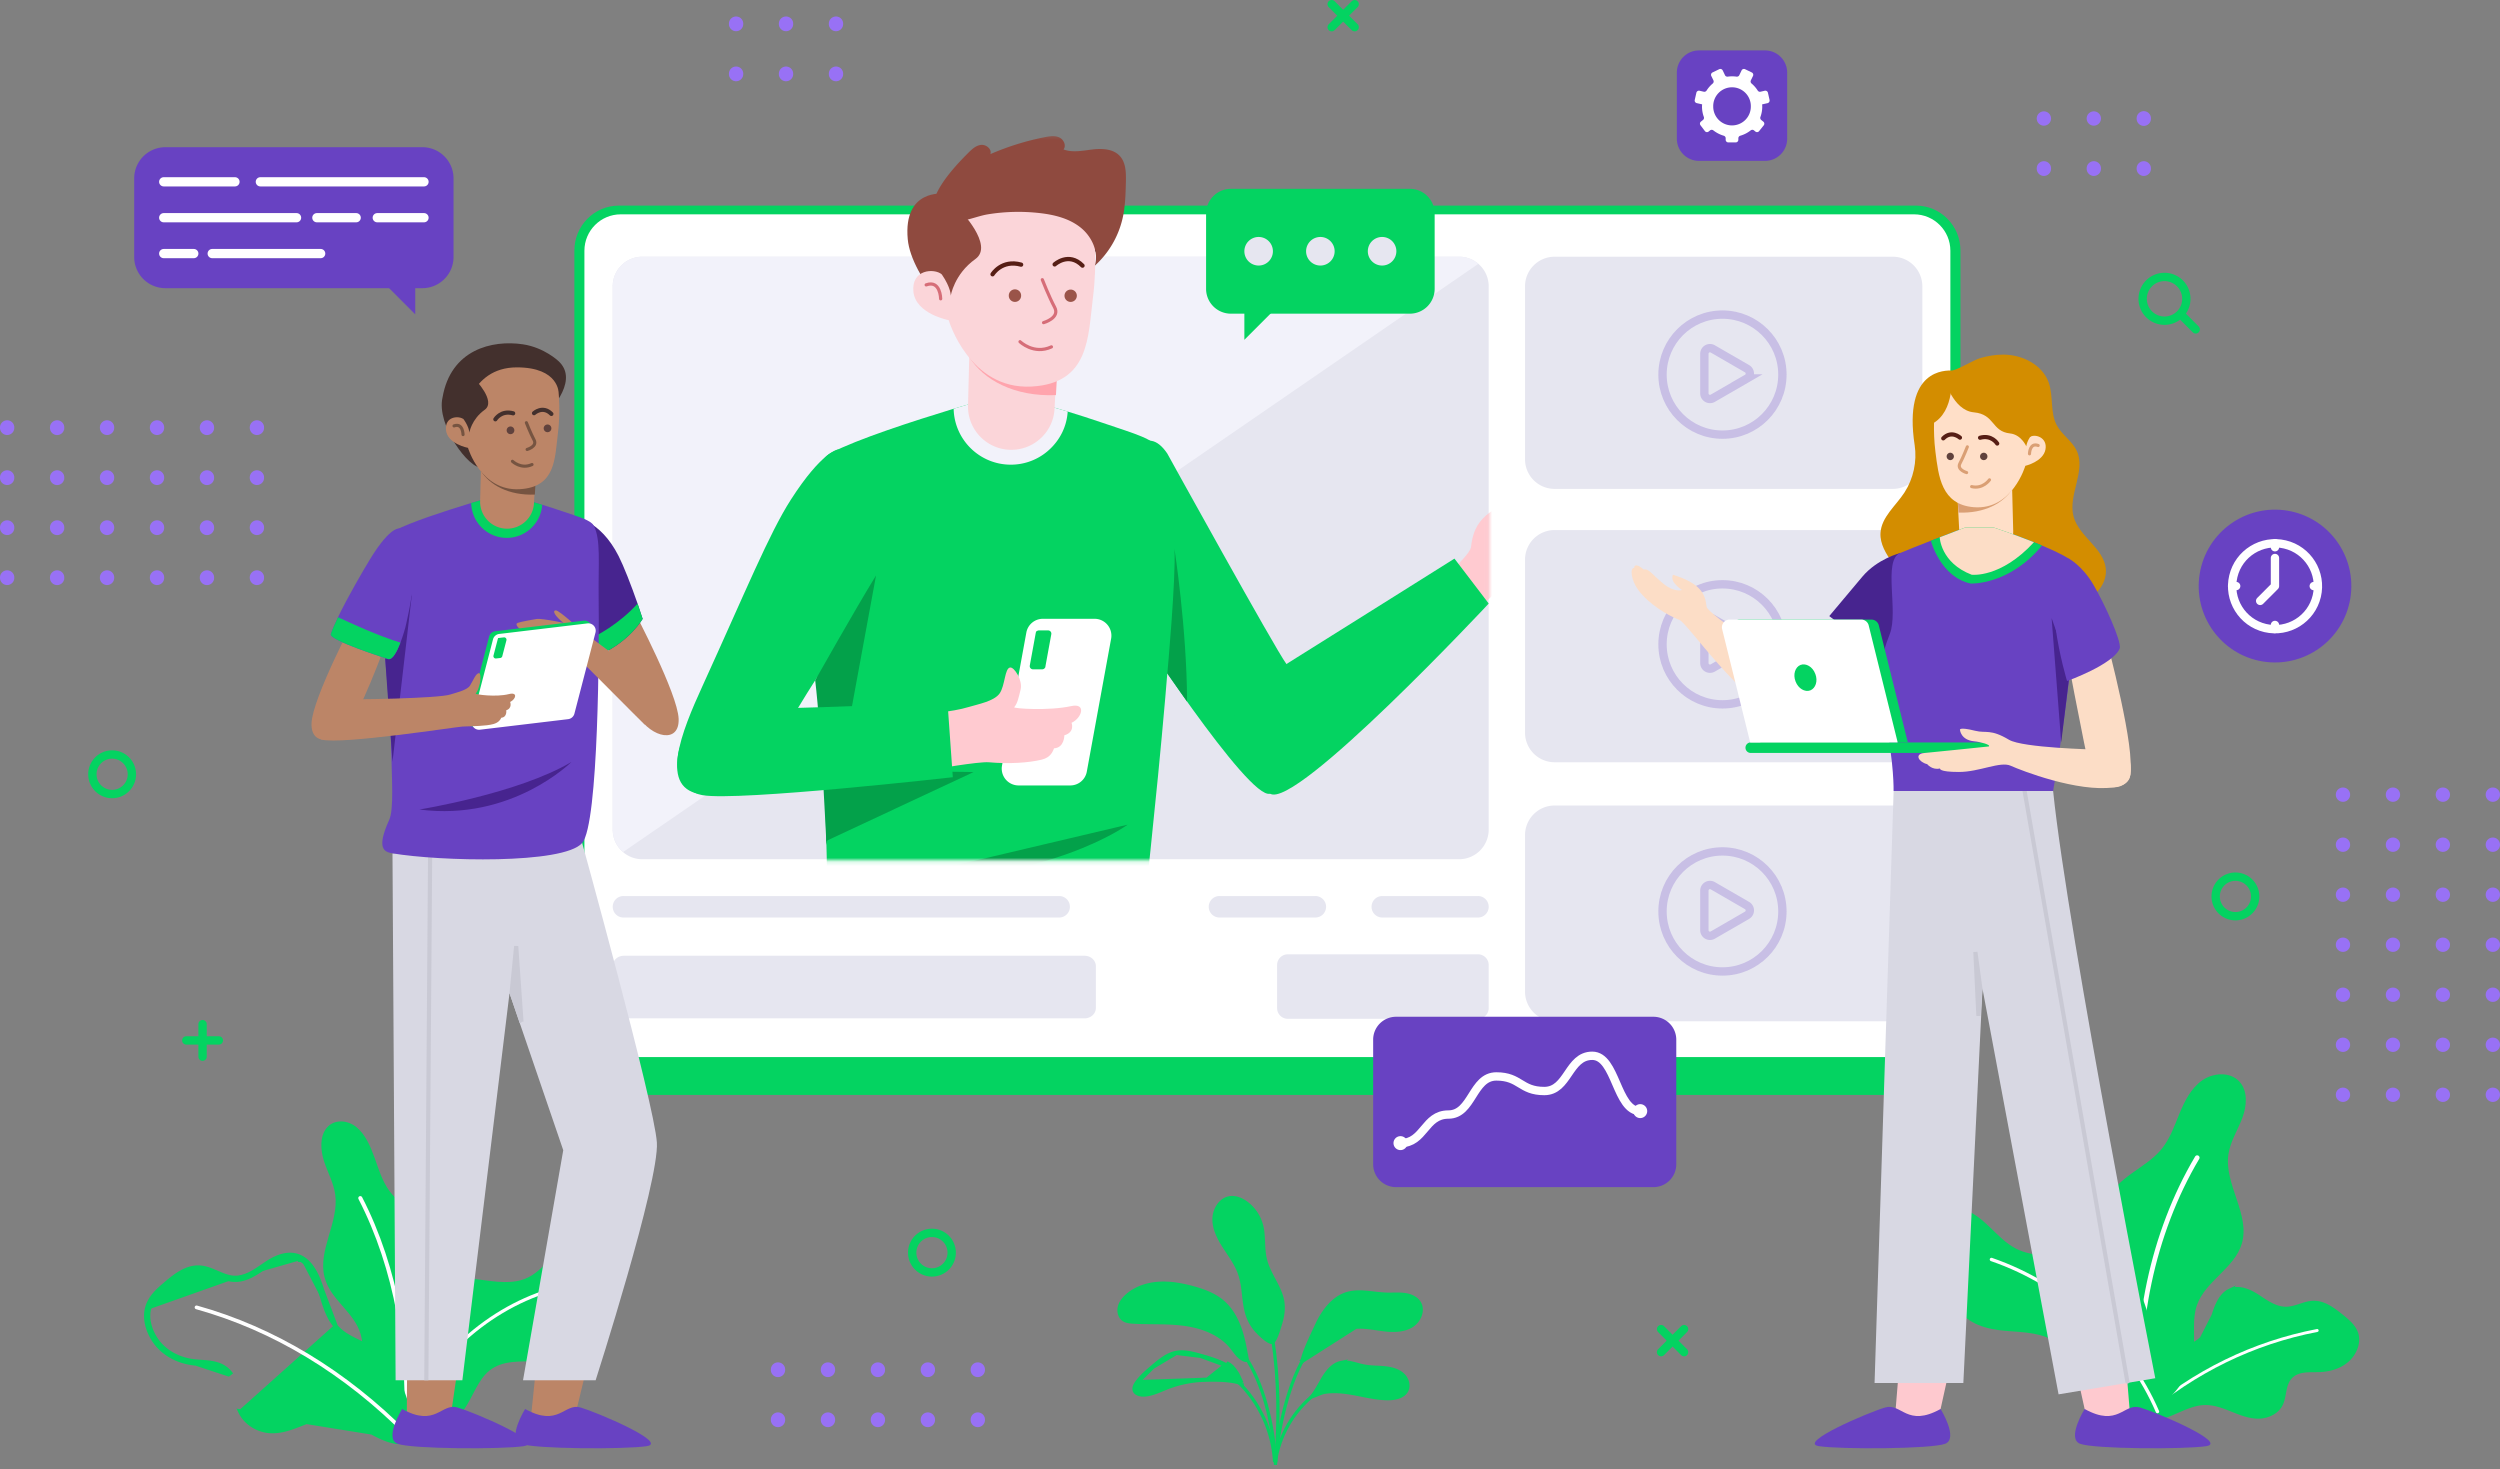 <svg width="599" height="352" fill="none" xmlns="http://www.w3.org/2000/svg"><rect width="100%" height="100%" fill="#808080" stroke="none"/><path d="M305.753 349.21c1.213-6.364 4.979-12.199 10.267-15.924" stroke="#04D361" stroke-width=".779" stroke-miterlimit="10"/><path d="M305.589 351c.228-5.314 2.279-18.107 7.13-26.115" stroke="#04D361" stroke-width=".779" stroke-miterlimit="10"/><path d="M305.662 350.343c.839-9.478.766-19.952-.712-29.357" stroke="#04D361" stroke-width=".779" stroke-miterlimit="10"/><path d="m316.793 330.811-.141.25c-.659 1.165-1.318 2.328-2.13 3.428.213-.071.438-.157.672-.251l.364-.147c.257-.105.522-.213.773-.307.373-.139.76-.264 1.121-.317 1.674-.246 3.383-.179 5.025.035 1.281.168 2.559.421 3.816.671.408.081.815.162 1.218.239 1.66.317 3.293.58 4.939.602.934.013 1.926-.109 2.764-.431.835-.322 1.479-.827 1.805-1.564l.001-.001c.539-1.206-.016-2.796-1.14-3.731l-.001-.001c-1.113-.933-2.639-1.304-4.214-1.456-.573-.056-1.146-.085-1.733-.115l-.656-.034c-.81-.046-1.64-.111-2.462-.268l-.001-.001a21.21 21.21 0 0 1-1.447-.347 30.948 30.948 0 0 0-1.391-.359c-.913-.209-1.769-.315-2.607-.152l-4.575 4.257Zm0 0 .001-.002m-.001.002.001-.002m0 0c1.121-1.998 2.565-3.864 4.574-4.255l-4.574 4.255ZM312.107 326.007c.625-.523 1.217-1.171 1.83-1.864l.239-.271c.737-.836 1.511-1.715 2.371-2.4 2.357-1.884 5.212-3.339 8.288-3.577l-12.728 8.112Zm0 0c.031-.18.078-.389.142-.626.219-.806.607-1.834 1.051-2.896.673-1.608 1.45-3.239 1.923-4.232.152-.319.273-.572.349-.738 1.559-3.385 3.965-6.563 7.367-7.516 1.444-.404 2.947-.388 4.518-.248.536.048 1.089.111 1.65.175 1.046.121 2.121.244 3.166.274h.002c.503.012 1.015.004 1.515-.004.244-.004.485-.008.72-.009.732-.005 1.44.013 2.135.117 1.387.209 2.707.83 3.355 1.925l.001.001c.5.84.527 1.867.184 2.856a4.838 4.838 0 0 1-1.928 2.455c-1.81 1.147-4.135 1.229-6.416.976a51.335 51.335 0 0 1-1.942-.263c-.49-.072-.986-.145-1.502-.211-1.163-.148-2.353-.244-3.561-.149l-12.729 8.113Zm-.022.587v-.002.002ZM307.229 311.871v.001c.293 1.793-.005 3.635-.567 5.411-.04.127-.088.287-.144.47-.168.56-.404 1.34-.694 2.078-.192.488-.397.928-.606 1.25a1.83 1.83 0 0 1-.283.353c-.085.077-.133.091-.142.093h-.001c-.104.02-.315-.01-.652-.178a6.308 6.308 0 0 1-1.038-.69c-.722-.57-1.4-1.255-1.729-1.598-1.005-1.059-1.805-2.306-2.299-3.669l-.001-.002c-.578-1.574-.778-3.256-.978-5.009l-.013-.115c-.193-1.697-.393-3.459-.976-5.132-.663-1.895-1.792-3.589-2.874-5.212-.284-.426-.565-.847-.833-1.266-1.315-2.052-2.428-4.247-2.411-6.548.017-2.306 1.482-4.626 3.582-4.999h.001c1.385-.249 2.858.333 4.077 1.258h.001a9.715 9.715 0 0 1 3.519 5.303c.323 1.271.386 2.594.448 3.977l.002.056c.061 1.347.123 2.752.461 4.118.419 1.713 1.25 3.285 2.047 4.791l.181.343c.861 1.634 1.645 3.204 1.922 4.916Z" fill="#04D361" stroke="#04D361"/><path d="M305.57 349.448c-.62-8.373-2.772-17.833-7.449-24.8" stroke="#04D361" stroke-width=".779" stroke-miterlimit="10"/><path d="M296.993 318.35v.002c.67 1.868 1.083 3.825 1.428 5.798l.001.001c.018.104.05.237.081.369l.034.149a5.4 5.4 0 0 1 .105.567c.021.188.02.337-.002.445-.02.103-.051.129-.06.135-.004.004-.041.03-.169.011a1.638 1.638 0 0 1-.486-.177 4.961 4.961 0 0 1-.938-.652 8.173 8.173 0 0 1-.933-1.052 40.017 40.017 0 0 1-.326-.432c-.193-.256-.392-.523-.593-.77-2.712-3.335-6.995-4.938-11.132-5.531-2.07-.297-4.152-.375-6.218-.408-.546-.008-1.09-.014-1.632-.02-1.519-.016-3.025-.031-4.531-.115h-.003c-.937-.046-1.781-.148-2.406-.592-.816-.584-1.156-1.779-.906-2.869.249-1.078.992-2.032 1.908-2.819 2.023-1.739 4.71-2.616 7.421-2.793 2.712-.178 5.451.31 8.126 1.034 2.578.697 5.091 1.633 7.067 3.296 1.953 1.651 3.289 3.957 4.164 6.423Z" fill="#04D361" stroke="#04D361"/><path d="M305.397 350.343c-.364-7.305-3.647-14.427-8.954-19.45" stroke="#04D361" stroke-width=".779" stroke-miterlimit="10"/><path d="M293.663 327.061c-1.835-.976-3.913-1.612-5.963-2.187l5.963 2.187Zm0 0c.139.074.264.141.389.216h-.001l.012.007c.798.451 1.33 1.236 1.916 2.13.067.103.171.312.311.614l.135.292c.099.216.206.45.315.676l.101.208c-2.468-.676-5.184-.651-7.56-.628h-.028m4.41-3.515-4.41 3.515m0 0c-3.25.028-6.501.632-9.54 1.805l-.002.001c-.403.157-.796.32-1.184.481-1.478.614-2.872 1.192-4.378 1.275-.499.024-1.031-.048-1.46-.229-.424-.18-.706-.447-.817-.799-.176-.576.128-1.257.643-1.944m16.738-.59-16.738.59m0 0 .001-.002m-.001.002.001-.002m0 0c1.018-1.371 2.332-2.495 3.689-3.652m-3.689 3.652 3.689-3.652m0 0c1.769-1.504 3.522-2.95 5.625-3.359l-5.625 3.359Zm21.306 3.896a20.373 20.373 0 0 1-.629-1.291c-.194-.421-.364-.792-.485-.977-.574-.876-1.167-1.771-2.088-2.292a9.328 9.328 0 0 0-.41-.228l3.612 4.788Zm-15.681-7.255c1.889-.367 3.862.158 5.87.721l-5.87-.721ZM527.582 320.671v.001c-1.071 1.061-2.392 1.674-3.698 2.186a54.84 54.84 0 0 1-.949.362c-.993.373-1.948.732-2.835 1.238-2.504 1.432-4.312 4.014-5.399 6.788l-.039.099c-.407 1.046-.994 2.548-1.319 4.022-.167.76-.26 1.49-.23 2.13.03.642.181 1.152.461 1.517l.002.002c.634.835 1.751 1.009 3.136.78 1.363-.225 2.795-.813 3.831-1.249h.001c.379-.159.763-.326 1.152-.496 2.008-.874 4.139-1.802 6.359-1.898 2.403-.106 4.651.761 6.71 1.587l.056.023c2.07.831 4.086 1.64 6.225 1.649 2.144.009 4.433-1.013 5.407-2.906.409-.801.575-1.7.755-2.674l.101-.538c.221-1.142.521-2.362 1.397-3.332h.001c.898-.994 2.078-1.394 3.271-1.561.858-.12 1.776-.124 2.63-.128.312-.001.615-.003.904-.01h.001c2.399-.053 4.865-.7 6.72-2.257l.001-.001c1.864-1.555 2.955-4.133 2.365-6.277h-.001c-.488-1.775-1.971-3.041-3.543-4.309v-.001c-2.167-1.753-4.435-3.426-7.046-3.25-.93.067-1.847.366-2.834.688l-.073.024c-.992.324-2.058.665-3.165.705-1.397.049-2.66-.378-3.821-.97-.88-.45-1.733-1.012-2.544-1.547-.246-.162-.488-.322-.726-.476-2.089-1.346-4.534-2.326-6.642-1.312l-6.622 11.391Zm0 0c1.507-1.501 2.184-3.584 2.799-5.479m-2.799 5.479 2.799-5.479m0 0c.087-.267.172-.531.259-.788m-.259.788.259-.788m0 0c.72-2.145 1.743-4.245 3.563-5.124l-3.563 5.124Z" fill="#04D361" stroke="#04D361"/><path d="M513.615 339.072c12.137-10.437 26.298-17.349 41.581-20.289" stroke="#fff" stroke-width=".705" stroke-miterlimit="10" stroke-linecap="round" stroke-linejoin="round"/><path d="M525.615 323.02c.283-3.443-.364-7.031.766-10.291 2.015-5.808 9-8.839 10.751-14.729 2.097-7.04-4.304-14.226-3.191-21.485.465-3.059 2.225-5.753 3.319-8.647 1.094-2.895 1.377-6.52-.748-8.775-2.225-2.356-6.264-2.082-8.909-.201-2.644 1.881-4.167 4.931-5.407 7.935-1.231 3.004-2.316 6.145-4.404 8.638-3.803 4.538-10.642 6.529-12.721 12.071-2.115 5.643 1.888 11.615 2.599 17.596.538 4.529-.839 9.04-2.07 13.441-1.222 4.401-2.307 9.058-1.185 13.477 1.495 5.89 6.793 9.643 11.872 5.862 5.024-3.716 8.809-8.419 9.328-14.892Z" fill="#04D361"/><path d="M513.068 339.355c-2.015-21.02 2.599-43.82 13.377-61.973" stroke="#fff" stroke-width="1.136" stroke-miterlimit="10" stroke-linecap="round" stroke-linejoin="round"/><path d="M499.646 331.429c-2.216-3.132-3.484-7.049-6.493-9.432-3.447-2.739-8.225-2.767-12.602-3.123-4.386-.356-9.328-1.598-11.361-5.506-1.113-2.146-1.113-4.693-1.888-6.976-.857-2.511-2.608-4.593-3.839-6.94-1.222-2.346-1.869-5.332-.447-7.569 1.441-2.265 4.596-2.931 7.177-2.201 2.58.731 4.696 2.548 6.629 4.41 1.933 1.863 3.821 3.854 6.201 5.077 3.948 2.018 8.635 1.644 13.066 1.452 4.432-.183 9.265 0 12.694 2.831 2.817 2.328 4.103 5.99 5.252 9.469 1.659 4.976 3.355 9.934 4.969 14.929.994 3.068 2.891 7.77-.3 10.181-5.627 4.246-15.812-2.027-19.058-6.602Z" fill="#04D361"/><path d="M516.925 338.214c-7.039-16.363-21.939-30.297-39.775-36.442" stroke="#fff" stroke-width=".817" stroke-miterlimit="10" stroke-linecap="round" stroke-linejoin="round"/><path d="M111.359 337.462c2.015-3.004 3.182-6.857 5.89-9.058 3.11-2.511 7.386-2.182 11.325-2.228 3.931-.036 8.371-.922 10.231-4.72 1.022-2.082 1.031-4.657 1.751-6.913.784-2.474 2.371-4.446 3.493-6.729 1.112-2.283 1.714-5.251.465-7.616-1.277-2.392-4.095-3.296-6.411-2.748-2.316.548-4.231 2.228-5.972 3.963-1.742 1.735-3.447 3.607-5.599 4.666-3.556 1.753-7.751 1.023-11.727.502-3.975-.511-8.307-.676-11.398 1.927-2.544 2.145-3.72 5.752-4.787 9.176-1.523 4.904-3.082 9.789-4.569 14.711-.911 3.031-2.653 7.633.192 10.309 4.988 4.729 14.17-.859 17.116-5.242Z" fill="#04D361"/><path d="M95.82 343.05c6.438-16.015 19.897-28.991 35.928-33.894" stroke="#fff" stroke-width=".778" stroke-miterlimit="10" stroke-linecap="round" stroke-linejoin="round"/><path d="M86.994 329.053c-.22-3.169.291-6.465-.611-9.469-1.614-5.342-7.213-8.127-8.617-13.542-1.678-6.474 3.447-13.085 2.562-19.768-.374-2.813-1.787-5.287-2.663-7.954-.875-2.666-1.103-5.999.602-8.071 1.788-2.174 5.016-1.918 7.14-.183 2.116 1.735 3.338 4.538 4.331 7.296.985 2.757 1.86 5.652 3.53 7.944 3.045 4.173 8.525 5.999 10.185 11.103 1.696 5.196-1.514 10.683-2.079 16.189-.429 4.173.674 8.319 1.659 12.364s1.851 8.327.949 12.4c-1.195 5.415-5.444 8.866-9.511 5.396-4.021-3.424-7.058-7.752-7.477-13.705Z" fill="#04D361"/><path d="M97.042 344.073c1.614-19.33-2.088-40.304-10.714-57.005" stroke="#fff" stroke-width=".975" stroke-miterlimit="10" stroke-linecap="round" stroke-linejoin="round"/><path d="M35.2 313.594c-.739 3.168.793 6.994 3.21 9.368 2.416 2.383 5.553 3.488 8.535 3.753l7.805 2.575.394-.308c-1.06-1.358-2.453-1.984-3.894-2.303-1.04-.23-2.148-.308-3.183-.38a48.95 48.95 0 0 1-1.077-.082h-.001c-2.895-.257-5.913-1.328-8.228-3.611-2.329-2.288-3.763-5.944-3.074-8.898m-.487-.114.487.114m-.487-.114.487.113v.001m-.487-.114c.611-2.603 2.535-4.319 4.368-5.881 2.544-2.173 5.416-4.447 8.836-3.963 1.204.169 2.385.673 3.563 1.177 1.25.533 2.497 1.066 3.768 1.198m-20.048 7.583c.569-2.422 2.36-4.042 4.205-5.614v-.001c2.576-2.199 5.278-4.295 8.442-3.848v.001c1.138.159 2.264.64 3.466 1.153l.077.033c1.202.513 2.483 1.053 3.807 1.19m0 0 .051-.497m-.051.497c1.672.173 3.178-.304 4.56-1.012 1.048-.538 2.059-1.228 3.023-1.886.294-.201.584-.399.87-.589v-.001c2.481-1.659 5.422-2.808 8.039-1.255m-16.492 4.743.051-.497m0 0c2.716.281 5.014-1.288 7.232-2.802.299-.204.596-.407.893-.604 2.498-1.671 5.68-2.986 8.571-1.27m-.255.43h-.001l.256-.43m-.255.43c1.13.675 2.031 1.757 2.767 3.061.737 1.303 1.292 2.799 1.743 4.263v.001c.114.364.225.735.338 1.109.788 2.61 1.632 5.406 3.446 7.498m-8.294-15.932.255-.43m0 0c2.462 1.471 3.82 4.648 4.733 7.607l3.306 8.755m0 0c1.288 1.492 2.87 2.411 4.457 3.204.388.194.774.379 1.156.563 1.205.578 2.373 1.14 3.461 1.895v.001c3.102 2.146 5.369 5.819 6.754 9.691l.055.156c.513 1.438 1.255 3.518 1.683 5.546.222 1.051.355 2.067.335 2.958-.021.897-.198 1.616-.545 2.119l-.002.002c-.76 1.108-2.113 1.254-3.797.837-1.66-.411-3.414-1.321-4.674-1.991v-.001c-.453-.239-.91-.49-1.373-.743-1-.547-2.02-1.105-3.04-1.587-1.5-.71-3.055-1.286-4.665-1.468-2.884-.327-5.574.665-8.035 1.629l-.073.028c-2.468.967-4.875 1.91-7.464 1.746-2.593-.164-5.449-1.721-6.718-4.459l22.485-20.126Zm0 0 .378-.327-.379.326.001.001Zm8.648 25.422c-.464-.246-.93-.501-1.395-.755-2.452-1.342-4.93-2.697-7.504-2.989-2.745-.31-5.326.63-7.797 1.598l-.119.047c-2.433.953-4.93 1.932-7.632 1.761-2.744-.173-5.78-1.817-7.14-4.748l31.587 5.086Zm0 0c2.508 1.333 7.222 3.762 9.119.995l-9.119-.995Z" fill="#04D361" stroke="#04D361"/><path d="M97.699 343.854c-14.873-15.03-32.116-25.457-50.608-30.607" stroke="#fff" stroke-width=".899" stroke-miterlimit="10" stroke-linecap="round" stroke-linejoin="round"/><path d="M523.847 71.597a5.237 5.237 0 0 1-5.234 5.24 5.238 5.238 0 0 1-5.234-5.24 5.238 5.238 0 0 1 5.234-5.241 5.243 5.243 0 0 1 5.234 5.24ZM522.397 75.213l3.693 3.706M319.068 1l5.507 5.514M324.575 1l-5.507 5.514M397.995 318.459l5.506 5.515M403.501 318.459l-5.506 5.515M48.535 245.386v7.798M52.439 249.285h-7.797M31.6 185.515a4.738 4.738 0 0 1-4.733 4.739 4.738 4.738 0 0 1-4.733-4.739 4.737 4.737 0 0 1 4.733-4.739 4.743 4.743 0 0 1 4.732 4.739ZM228.027 300.134a4.737 4.737 0 0 1-4.733 4.739 4.737 4.737 0 0 1-4.732-4.739 4.737 4.737 0 0 1 4.732-4.739 4.744 4.744 0 0 1 4.733 4.739ZM540.339 214.786a4.737 4.737 0 0 1-4.732 4.739 4.737 4.737 0 0 1-4.733-4.739 4.738 4.738 0 0 1 4.733-4.739 4.743 4.743 0 0 1 4.732 4.739Z" stroke="#04D361" stroke-width="2" stroke-miterlimit="10" stroke-linecap="round" stroke-linejoin="round"/><path d="M2.928 102.464a1.215 1.215 0 1 1-2.428 0 1.215 1.215 0 1 1 2.428 0ZM14.9 102.464a1.215 1.215 0 1 1-2.427 0 1.215 1.215 0 1 1 2.428 0ZM26.864 102.464a1.215 1.215 0 1 1-2.428 0 1.215 1.215 0 1 1 2.428 0ZM38.837 102.464a1.215 1.215 0 1 1-2.428 0 1.215 1.215 0 1 1 2.428 0ZM50.8 102.464a1.215 1.215 0 1 1-2.427 0 1.215 1.215 0 1 1 2.428 0ZM62.773 102.464a1.215 1.215 0 1 1-2.428 0 1.215 1.215 0 1 1 2.428 0ZM2.928 114.444a1.215 1.215 0 1 1-2.428 0 1.215 1.215 0 1 1 2.428 0ZM14.9 114.444a1.215 1.215 0 1 1-2.427 0 1.215 1.215 0 1 1 2.428 0ZM26.864 114.444a1.215 1.215 0 1 1-2.428 0 1.215 1.215 0 1 1 2.428 0ZM38.837 114.444a1.215 1.215 0 1 1-2.428 0 1.215 1.215 0 1 1 2.428 0ZM50.8 114.444a1.215 1.215 0 1 1-2.427 0 1.215 1.215 0 1 1 2.428 0ZM62.773 114.444a1.215 1.215 0 1 1-2.428 0 1.215 1.215 0 1 1 2.428 0ZM2.928 126.433a1.215 1.215 0 1 1-2.428 0 1.215 1.215 0 1 1 2.428 0ZM14.9 126.433a1.215 1.215 0 1 1-2.427 0 1.215 1.215 0 1 1 2.428 0ZM26.864 126.433a1.215 1.215 0 1 1-2.428 0 1.215 1.215 0 1 1 2.428 0ZM38.837 126.433a1.215 1.215 0 1 1-2.428 0 1.215 1.215 0 1 1 2.428 0ZM50.8 126.433a1.215 1.215 0 1 1-2.427 0 1.215 1.215 0 1 1 2.428 0ZM62.773 126.433a1.215 1.215 0 1 1-2.428 0 1.215 1.215 0 1 1 2.428 0ZM2.928 138.413a1.215 1.215 0 1 1-2.428 0 1.215 1.215 0 1 1 2.428 0ZM14.9 138.413a1.215 1.215 0 1 1-2.427 0 1.215 1.215 0 1 1 2.428 0ZM26.864 138.413a1.215 1.215 0 1 1-2.428 0 1.215 1.215 0 1 1 2.428 0ZM38.837 138.413a1.215 1.215 0 1 1-2.428 0 1.215 1.215 0 1 1 2.428 0ZM50.8 138.413a1.215 1.215 0 1 1-2.427 0 1.215 1.215 0 1 1 2.428 0ZM62.773 138.413a1.215 1.215 0 1 1-2.428 0 1.215 1.215 0 1 1 2.428 0ZM187.624 328.189a1.215 1.215 0 1 1-2.428 0 1.215 1.215 0 1 1 2.428 0ZM199.596 328.189a1.215 1.215 0 1 1-2.428 0 1.215 1.215 0 1 1 2.428 0ZM211.56 328.189a1.215 1.215 0 1 1-2.428 0 1.215 1.215 0 1 1 2.428 0ZM223.533 328.189a1.215 1.215 0 1 1-2.428 0 1.215 1.215 0 1 1 2.428 0ZM235.496 328.189a1.215 1.215 0 1 1-2.428 0 1.215 1.215 0 1 1 2.428 0ZM187.624 340.178a1.215 1.215 0 1 1-2.428 0 1.215 1.215 0 1 1 2.428 0ZM199.596 340.178a1.215 1.215 0 1 1-2.428 0 1.215 1.215 0 1 1 2.428 0ZM211.56 340.178a1.215 1.215 0 1 1-2.428 0 1.215 1.215 0 1 1 2.428 0ZM223.533 340.178a1.215 1.215 0 1 1-2.428 0 1.215 1.215 0 1 1 2.428 0ZM235.496 340.178a1.215 1.215 0 1 1-2.428 0 1.215 1.215 0 1 1 2.428 0ZM490.93 28.398a1.215 1.215 0 1 1-1.214-1.217c.67 0 1.214.544 1.214 1.217ZM502.894 28.398a1.215 1.215 0 1 1-1.214-1.217c.67 0 1.214.544 1.214 1.217ZM514.866 28.398a1.215 1.215 0 1 1-2.428 0 1.215 1.215 0 1 1 2.428 0ZM490.93 40.387a1.215 1.215 0 1 1-2.428 0 1.215 1.215 0 1 1 2.428 0ZM502.894 40.387a1.215 1.215 0 1 1-2.428 0 1.215 1.215 0 1 1 2.428 0ZM514.866 40.387a1.215 1.215 0 1 1-2.428 0 1.215 1.215 0 1 1 2.428 0ZM177.582 5.716a1.215 1.215 0 1 1-2.428 0 1.215 1.215 0 1 1 2.428 0ZM189.546 5.716a1.215 1.215 0 1 1-2.428 0 1.215 1.215 0 1 1 2.428 0ZM201.518 5.716a1.215 1.215 0 1 1-2.428 0 1.215 1.215 0 1 1 2.428 0ZM177.582 17.705a1.215 1.215 0 1 1-2.428 0 1.215 1.215 0 1 1 2.428 0ZM189.546 17.706a1.215 1.215 0 1 1-2.428 0 1.215 1.215 0 1 1 2.428 0ZM201.518 17.706a1.215 1.215 0 1 1-2.428 0 1.215 1.215 0 1 1 2.428 0ZM598.5 190.4a1.215 1.215 0 1 1-2.43.002 1.215 1.215 0 0 1 2.43-.002ZM598.5 202.389a1.215 1.215 0 1 1-2.43.002 1.215 1.215 0 0 1 2.43-.002ZM598.5 214.369a1.215 1.215 0 1 1-2.43.002 1.215 1.215 0 0 1 2.43-.002ZM598.5 226.358a1.215 1.215 0 1 1-2.43.002 1.215 1.215 0 0 1 2.43-.002ZM598.5 238.338a1.215 1.215 0 1 1-2.43.002 1.215 1.215 0 0 1 2.43-.002ZM598.5 250.327a1.215 1.215 0 1 1-2.43.002 1.215 1.215 0 0 1 2.43-.002ZM598.5 262.307a1.215 1.215 0 1 1-2.43.002 1.215 1.215 0 0 1 2.43-.002ZM586.527 190.4a1.215 1.215 0 1 1-2.43.002 1.215 1.215 0 0 1 2.43-.002ZM586.527 202.389a1.215 1.215 0 1 1-2.43.002 1.215 1.215 0 0 1 2.43-.002ZM586.527 214.369a1.215 1.215 0 1 1-2.43.002 1.215 1.215 0 0 1 2.43-.002ZM586.527 226.358a1.215 1.215 0 1 1-2.43.002 1.215 1.215 0 0 1 2.43-.002ZM586.527 238.338a1.215 1.215 0 1 1-2.43.002 1.215 1.215 0 0 1 2.43-.002ZM586.527 250.327a1.215 1.215 0 1 1-2.43.002 1.215 1.215 0 0 1 2.43-.002ZM586.527 262.307a1.215 1.215 0 1 1-2.43.002 1.215 1.215 0 0 1 2.43-.002ZM574.564 190.4a1.215 1.215 0 1 1-2.43.002 1.215 1.215 0 0 1 2.43-.002ZM574.564 202.389a1.215 1.215 0 1 1-2.43.002 1.215 1.215 0 0 1 2.43-.002ZM574.564 214.369a1.215 1.215 0 1 1-2.43.002 1.215 1.215 0 0 1 2.43-.002ZM574.564 226.358a1.215 1.215 0 1 1-2.43.002 1.215 1.215 0 0 1 2.43-.002ZM574.564 238.338a1.215 1.215 0 1 1-2.43.002 1.215 1.215 0 0 1 2.43-.002ZM574.564 250.327a1.215 1.215 0 1 1-2.43.002 1.215 1.215 0 0 1 2.43-.002ZM574.564 262.307a1.215 1.215 0 1 1-2.43.002 1.215 1.215 0 0 1 2.43-.002ZM562.591 190.4a1.215 1.215 0 1 1-2.43.002 1.215 1.215 0 0 1 2.43-.002ZM562.591 202.389a1.215 1.215 0 1 1-2.43.002 1.215 1.215 0 0 1 2.43-.002ZM562.591 214.369a1.215 1.215 0 1 1-2.43.002 1.215 1.215 0 0 1 2.43-.002ZM562.591 226.358a1.215 1.215 0 1 1-2.43.002 1.215 1.215 0 0 1 2.43-.002ZM562.591 238.338a1.215 1.215 0 1 1-2.43.002 1.215 1.215 0 0 1 2.43-.002ZM562.591 250.327a1.215 1.215 0 1 1-2.43.002 1.215 1.215 0 0 1 2.43-.002ZM562.591 262.307a1.215 1.215 0 1 1-2.43.002 1.215 1.215 0 0 1 2.43-.002Z" fill="#9871F5" stroke="#9871F5"/><path d="M459.05 261.842H148.287c-5.611 0-10.169-4.594-10.169-10.268V60.031c0-5.674 4.558-10.269 10.169-10.269h310.772c5.61 0 10.169 4.595 10.169 10.269v191.542c-.009 5.675-4.568 10.269-10.178 10.269Z" fill="#04D361" stroke="#04D361"/><path d="M458.6 253.268H148.733c-4.806 0-8.708-3.908-8.708-8.72V60.073c0-4.812 3.902-8.72 8.708-8.72H458.6c4.806 0 8.709 3.908 8.709 8.72v184.475c0 4.821-3.903 8.72-8.709 8.72Z" fill="#fff"/><path d="M356.692 68.61v130.155a7.096 7.096 0 0 1-7.095 7.104H153.894a7.044 7.044 0 0 1-4.614-1.708 7.104 7.104 0 0 1-2.48-5.396V68.611c0-3.927 3.183-7.104 7.094-7.104h195.703c1.76 0 3.383.639 4.614 1.707a7.074 7.074 0 0 1 2.481 5.397ZM453.5 117.142h-81.009a7.096 7.096 0 0 1-7.095-7.104V68.611a7.096 7.096 0 0 1 7.095-7.104H453.5a7.095 7.095 0 0 1 7.094 7.104v41.427c0 3.927-3.182 7.104-7.094 7.104ZM453.5 182.636h-81.009a7.096 7.096 0 0 1-7.095-7.104v-41.428a7.096 7.096 0 0 1 7.095-7.104H453.5a7.095 7.095 0 0 1 7.094 7.104v41.428c0 3.926-3.182 7.104-7.094 7.104ZM453.5 244.691h-81.009a7.096 7.096 0 0 1-7.095-7.104v-37.483a7.096 7.096 0 0 1 7.095-7.104H453.5a7.095 7.095 0 0 1 7.094 7.104v37.483c0 3.926-3.182 7.104-7.094 7.104ZM253.825 219.839H149.381a2.57 2.57 0 0 1-2.572-2.574 2.57 2.57 0 0 1 2.572-2.575h104.444a2.575 2.575 0 0 1 0 5.149ZM259.853 244H149.485c-1.504 0-2.718-1.116-2.718-2.499v-10.002c0-1.383 1.214-2.499 2.718-2.499h110.368c1.504 0 2.718 1.116 2.718 2.499v10.002c0 1.383-1.214 2.499-2.718 2.499ZM331.15 219.839h22.97a2.57 2.57 0 0 0 2.572-2.574 2.57 2.57 0 0 0-2.572-2.575h-22.97a2.575 2.575 0 0 0 0 5.149ZM292.187 219.839h22.969a2.57 2.57 0 0 0 2.572-2.574 2.57 2.57 0 0 0-2.572-2.575h-22.969a2.57 2.57 0 0 0-2.572 2.575 2.57 2.57 0 0 0 2.572 2.574ZM308.564 244.11h45.556a2.57 2.57 0 0 0 2.572-2.575v-10.309a2.57 2.57 0 0 0-2.572-2.575h-45.556a2.57 2.57 0 0 0-2.572 2.575v10.309a2.57 2.57 0 0 0 2.572 2.575Z" fill="#E6E6F0"/><g opacity=".24" fill="#E6E6F0" stroke="#6842C2" stroke-width="2" stroke-miterlimit="10"><path d="M412.702 104.14c7.932 0 14.362-6.439 14.362-14.382 0-7.942-6.43-14.381-14.362-14.381s-14.362 6.439-14.362 14.381c0 7.943 6.43 14.382 14.362 14.382Z"/><path d="m418.587 88.34-8.198-4.739a1.348 1.348 0 0 0-2.024 1.169v9.478c0 1.041 1.122 1.69 2.024 1.169l8.198-4.74a1.347 1.347 0 0 0 0-2.337Z"/></g><g opacity=".24" fill="#E6E6F0" stroke="#6842C2" stroke-width="2" stroke-miterlimit="10"><path d="M412.702 168.763c7.932 0 14.362-6.439 14.362-14.382 0-7.942-6.43-14.381-14.362-14.381s-14.362 6.439-14.362 14.381c0 7.943 6.43 14.382 14.362 14.382Z"/><path d="m418.587 152.963-8.198-4.739a1.348 1.348 0 0 0-2.024 1.169v9.478a1.348 1.348 0 0 0 2.024 1.169l8.198-4.739a1.348 1.348 0 0 0 0-2.338Z"/></g><g opacity=".24" fill="#E6E6F0" stroke="#6842C2" stroke-width="2" stroke-miterlimit="10"><path d="M412.702 232.763c7.932 0 14.362-6.439 14.362-14.382 0-7.942-6.43-14.381-14.362-14.381s-14.362 6.439-14.362 14.381c0 7.943 6.43 14.382 14.362 14.382Z"/><path d="m418.587 216.963-8.198-4.739a1.348 1.348 0 0 0-2.024 1.169v9.478a1.348 1.348 0 0 0 2.024 1.169l8.198-4.739a1.348 1.348 0 0 0 0-2.338Z"/></g><path d="M354.211 63.214 149.28 204.161a7.104 7.104 0 0 1-2.48-5.396V68.611c0-3.927 3.183-7.104 7.094-7.104h195.703c1.76 0 3.383.639 4.614 1.707Z" fill="#F2F2FA"/><mask id="a" mask-type="alpha" maskUnits="userSpaceOnUse" x="147" y="32" width="210" height="175"><path d="M356.947 40.819v156.768c0 4.729-3.167 8.557-7.081 8.557H154.512c-1.757 0-3.368-.77-4.606-2.057-1.511-1.573-2.476-3.893-2.476-6.5V40.819c0-4.73 3.177-8.557 7.082-8.557h195.354c1.757 0 3.377.77 4.606 2.057 1.52 1.573 2.475 3.893 2.475 6.5Z" fill="#A3D1DE"/></mask><g mask="url(#a)"><path d="M340.442 142.967s11.699-9.249 12.009-11.897c.584-4.986 2.371-8.894 13.076-12.199 0 0 .83 1.588-.656 3.314-1.623 1.872-2.909 2.529-2.909 2.529s2.836 1.087 7.058-2.218c4.222-3.297 6-6.164 7.778-5.461 0 0 2.097-1.899 3.091-1.598 0 0 .73.219.593 1.005 1.65-.256 1.313 4.51-1.623 8.382-4.222 5.57-9.493 10.364-13.806 11.943-3.237 1.188-16.614 14.82-16.614 14.82l-7.997-8.62Z" fill="#FFCAD0"/><path d="M304.314 190.157c-5.106 1.726-33.437-41.903-33.437-41.903-10.952-12.619-1.122-54.183 8.79-39.61 0 0 25.778 46.696 28.559 50.458 3.456 4.675 14.955 24.672-3.912 31.055Z" fill="#04D361"/><path d="M272.39 233.465h-74.699s-5.736-2.529-.748-13.559c1.869-4.118 1.058-14.729.748-29.293-.629-28.799-9.164-76.6 1.368-82.079 6.31-3.296 19.714-7.633 29.443-10.601.584-.164 1.149-.338 1.706-.502 5.68-1.699 9.738-2.822 9.738-2.822s4.705.685 14.262 3.516c.519.155 1.057.32 1.614.484 2.489.758 5.261 1.643 8.343 2.693 16.705 5.689 14.827 3.662 17.043 24.554 1.769 16.682-8.818 107.609-8.818 107.609Z" fill="#04D361"/><path d="M255.822 98.6c-.219 3.542-1.806 6.674-4.222 8.966a13.583 13.583 0 0 1-9.411 3.771c-7.486 0-13.541-5.999-13.696-13.404.584-.164 1.149-.338 1.706-.502a547.47 547.47 0 0 1 9.738-2.822s4.705.685 14.262 3.516c.519.146 1.066.31 1.623.475Z" fill="#F2F2FA"/><path d="m254.18 68.695-1.176 22.755-.337 6.492a10.267 10.267 0 0 1-3.228 6.985 10.31 10.31 0 0 1-7.131 2.849c-5.827 0-10.523-4.812-10.368-10.637l.292-11.588.492-19.248 21.456 2.392Z" fill="#FBD5D9"/><path d="m254.18 73.243-1.176 21.43c-10.067.402-17.407-3.689-20.772-9.15l.492-14.654 21.456 2.374Z" fill="#FFA4AD"/><path d="M226.04 46.416s-9.647-1.206-8.544 10.902c.858 9.387 13.596 21.915 13.596 21.915s8.043-28.288-5.052-32.817Z" fill="#8F4A3F"/><path d="M265.442 55.136c-.657 1.497-1.669 2.803-2.499 4.21-.82 1.405-1.477 3.012-1.294 4.638-.165-2.64-1.906-4.858-3.411-7.022-1.504-2.173-2.872-4.803-2.152-7.341.684-2.438 5.088-6.283 7.769-4.703 2.982 1.753 2.754 7.56 1.587 10.218Z" fill="#0E1235"/><path d="M262.168 55.62s.748 7.414-.291 15.623c-1.204 9.487-.776 20.627-14.736 21.376-14.9.794-19.833-15.907-19.833-15.907s-7.915-1.479-8.453-6.83c-.538-5.36 4.988-5.66 6.793-4.154 0 0 2.043-19.97 20.472-19.97 16.258-.018 16.048 9.862 16.048 9.862Z" fill="#FBD5D9"/><path d="M244.66 70.86a1.477 1.477 0 1 1-2.954 0 1.478 1.478 0 1 1 2.954 0ZM258.01 70.86a1.478 1.478 0 1 1-2.956.001 1.478 1.478 0 0 1 2.956-.002Z" fill="#9A5449"/><path d="M237.813 65.719s2.188-3.607 6.848-2.31M252.694 63.354s3.365-3.078 6.675.292" stroke="#561E15" stroke-width="1.027" stroke-miterlimit="10" stroke-linecap="round" stroke-linejoin="round"/><path d="M249.74 67.015s1.595 4.082 2.954 6.62c1.359 2.539-2.653 3.67-2.653 3.67M244.396 81.871s3.292 3.196 7.523 1.242M225.383 71.598s-.045-4.592-3.473-3.341" stroke="#D66D78" stroke-width=".771" stroke-miterlimit="10" stroke-linecap="round" stroke-linejoin="round"/><path d="M229.907 50.25s8.38 8.547 3.793 11.816c-5.106 3.644-5.9 8.793-5.9 8.793s.11-1.817-2.161-5.14c-2.27-3.333-7.222-15.149 4.268-15.468Z" fill="#8F4A3F"/><path d="M304.314 190.157c6.092 3.972 52.387-45.546 52.387-45.546l-8.216-10.766s-35.198 22.116-40.259 25.257c-7.295 4.52-24.401 17.705-3.912 31.055Z" fill="#04D361"/><path d="M279.694 161.366s2.07-22.635 1.715-29.822c0 0 2.945 19.002 3.018 36.561l-4.733-6.739Z" fill="#03A14A"/><path d="M201.466 153.651s10.842-46.487-.757-45.939c0 0-3.784.457-11.188 11.962-5.18 8.044-10.851 21.988-21.192 44.669-4.887 10.72-10.997 25.229.347 26.005 6.136.421 12.574-2.94 16.367-9.998 6.949-12.93 16.423-26.699 16.423-26.699Z" fill="#04D361"/><path d="m211.168 211.514 59.006-13.925c-.009 0-18.565 13.925-59.006 13.925ZM195.32 162.992s9.52-16.884 14.581-25.12l-11.882 64.584s-1.158-26.379-2.699-39.464Z" fill="#03A14A"/><path d="m233.262 184.989-35.288 16.499 1.814-16.965 33.474.466Z" fill="#03A14A"/><path d="m239.043 182.166 5.827-31.859v-.001a3.523 3.523 0 0 1 3.475-2.894h12.383c2.204 0 3.874 2 3.474 4.176l-5.826 31.858a3.538 3.538 0 0 1-3.475 2.896h-12.383a3.534 3.534 0 0 1-3.475-4.176Z" fill="#04D361" stroke="#04D361"/><path d="M256.433 188.193h-12.384a4.035 4.035 0 0 1-3.966-4.766l5.827-31.858a4.022 4.022 0 0 1 3.966-3.306h12.383a4.036 4.036 0 0 1 3.967 4.767l-5.827 31.858a4.022 4.022 0 0 1-3.966 3.305Z" fill="#fff"/><path d="m247.231 159.552.001-.004 1.422-7.78.001-.004a.265.265 0 0 1 .264-.216h2.216a.27.27 0 0 1 .266.319l-.001.005-1.423 7.779v.004a.264.264 0 0 1-.265.216h-2.215a.268.268 0 0 1-.266-.319Z" fill="#04D361" stroke="#04D361"/><path d="M221.627 170.963s6.037-.201 10.66-1.616c1.988-.612 5.927-1.324 7.231-3.214 1.313-1.908 1.194-6.027 2.507-6.2 1.013-.137 3.037 3.086 2.517 5.259-.511 2.128-.757 3.306-1.532 4.256-.255.319 8.253.922 13.642-.265 3.693-.813 2.598 2.849.091 3.999 0 0 .893 2.237-1.724 2.995 0 0 .028 2.986-2.471 3.123-.282.694-.766 2.173-2.927 2.703-3.146.776-7.897 1.068-12.684.639-2.434-.219-13.669 1.753-13.669 1.753l-1.641-13.432Z" fill="#FFCAD0"/><path d="M168.311 190.522c8.617 1.507 59.982-4.301 59.982-4.301l-1.277-17.997s-41.854 1.954-47.435 1.452c-18.456-1.635-21.994 18.974-11.27 20.846Z" fill="#04D361"/><path d="M231.94 36.681c.885-.886 1.87-1.826 3.11-1.963 1.24-.137 2.653 1.023 2.243 2.21a63.236 63.236 0 0 1 13.149-4.082c1.131-.219 2.352-.402 3.401.1 1.04.503 1.687 1.955.976 2.859 2.188.821 4.614.283 6.939.009 2.325-.274 4.979-.156 6.556 1.57 1.468 1.598 1.496 4.009 1.45 6.182-.073 2.977-.146 5.972-.821 8.875a21.878 21.878 0 0 1-6.611 11.204c.976-3.342-.766-7.049-3.51-9.195-2.736-2.155-6.265-3.004-9.721-3.397a45.323 45.323 0 0 0-12.474.311c-3.109.511-7.55 2.73-10.641 1.324-6.848-3.105 3.31-13.359 5.954-16.007Z" fill="#8F4A3F"/></g><path d="M337.798 75.158h-42.876a5.95 5.95 0 0 1-5.945-5.954V51.198a5.95 5.95 0 0 1 5.945-5.954h42.876a5.95 5.95 0 0 1 5.945 5.954v18.006a5.95 5.95 0 0 1-5.945 5.954Z" fill="#04D361"/><path d="M298.15 73.222v8.2l8.772-8.784-8.772.584Z" fill="#04D361"/><path d="M301.57 63.625a3.422 3.422 0 0 0 3.419-3.424 3.422 3.422 0 0 0-3.419-3.424 3.422 3.422 0 0 0-3.42 3.424 3.422 3.422 0 0 0 3.42 3.424ZM316.36 63.625a3.422 3.422 0 0 0 3.419-3.424 3.422 3.422 0 0 0-3.419-3.424 3.422 3.422 0 0 0-3.42 3.424 3.422 3.422 0 0 0 3.42 3.424ZM331.15 63.625a3.422 3.422 0 0 0 3.42-3.424 3.422 3.422 0 0 0-3.42-3.424 3.422 3.422 0 0 0-3.419 3.424 3.422 3.422 0 0 0 3.419 3.424Z" fill="#E6E6F0"/><path d="m455.737 318.882-1.942 23.659h10.076l5.234-23.659h-13.368Z" fill="#FEC9CF"/><path d="M464.965 337.591s4.377 7.077 1.095 8.337c-3.283 1.26-24.894 1.37-30.228.575-5.335-.803 11.899-8.117 15.839-9.268 3.948-1.15 5.215 4.849 13.294.356Z" fill="#6842C2"/><path d="m508.716 318.882 1.933 23.659h-10.076l-5.225-23.659h13.368Z" fill="#FEC9CF"/><path d="M499.479 337.591s-4.377 7.077-1.094 8.337c3.283 1.26 24.894 1.37 30.228.575 5.334-.803-11.9-8.117-15.839-9.268-3.939-1.15-5.216 4.849-13.295.356Z" fill="#6842C2"/><path d="m453.713 189.522-4.568 141.851h21.273l4.587-94.479 18.228 97.191 23.17-3.862s-20.918-106.021-24.474-140.692h-38.216v-.009Z" fill="#D8D8E3"/><path d="m474.027 243.401-.723-15.3 1.198 8.8-.475 6.5Z" fill="#194248" stroke="#C9C9D4"/><path d="m485.09 189.522 24.62 141.495" stroke="#C9C9D4" stroke-miterlimit="10" stroke-linecap="round" stroke-linejoin="round"/><path d="M479.966 84.962c4.541.01 9.364 2.393 10.896 6.675 1.186 3.296.292 7.186 1.952 10.273 1.221 2.282 3.665 3.752 4.769 6.09 2.279 4.858-2.162 10.629-.748 15.797 1.304 4.784 7.222 7.524 7.714 12.464.319 3.15-1.896 6.172-4.751 7.542-2.845 1.379-6.182 1.37-9.301.849-7.65-1.287-14.854-5.488-22.604-5.086-3.192.164-6.529 1.096-9.484-.137-2.106-.877-3.629-2.73-4.969-4.575-1.541-2.118-3.019-4.529-2.873-7.14.21-3.835 3.684-6.52 5.763-9.743 2.125-3.296 3.018-7.414 2.426-11.295-2.818-18.445 7.541-17.879 8.863-17.906 1.213-.027 5.243-2.502 6.839-2.968 1.805-.52 3.647-.84 5.508-.84Z" fill="#D38D00"/><path d="M431.3 162.348c-4.386-3.498-22.222-15.313-22.396-16.966-.328-3.104-1.413-5.561-8.06-7.679 0 0-.529.986.392 2.073.994 1.178 1.796 1.588 1.796 1.588s-1.769.658-4.377-1.424c-2.608-2.082-3.693-3.881-4.805-3.452 0 0-1.295-1.196-1.915-1.013 0 0-.456.128-.374.621-1.031-.174-.848 2.794.948 5.232 2.59 3.497 7.158 6.163 9.839 7.177 2.006.758 15.164 20.244 23.982 22.353 2.535.584 7.012-6.885 4.97-8.51Z" fill="#FCDDC6"/><path d="M445.096 145.063s-19.714 13.77-21.62 17.194c-1.906 3.424-.483 12.564 8.298 6.693 8.781-5.872 22.641-16.528 22.641-16.528l-9.319-7.359Z" fill="#FCDDC6"/><path d="M455.227 132.526s-5.417 1.37-9.028 5.67c-3.027 3.607-7.905 9.415-7.905 9.415l14.954 11.632c.009-.009 3.657-21.156 1.979-26.717Z" fill="#47248F"/><path d="M491.929 189.522h-38.225s.155-6.565-1.97-16.765c-2.133-10.19-1.067-15.522 1.058-20.846 2.134-5.323-1.669-17.632 2.435-19.385 1.668-.712 4.568-1.863 7.413-2.968.72-.274 1.432-.557 2.116-.821 3.301-1.279 6.082-2.338 6.082-2.338h6.884s4.742 1.571 9.611 3.516c.639.255 1.286.52 1.924.785v.009c2.453 1.032 4.797 2.118 6.392 3.114 5.171 3.195-3.72 55.699-3.72 55.699Z" fill="#6842C2"/><path d="m468.521 109.461.73 14.171.21 4.045a6.446 6.446 0 0 0 2.006 4.356 6.41 6.41 0 0 0 4.441 1.771 6.461 6.461 0 0 0 6.456-6.62l-.183-7.213-.31-11.989-13.35 1.479Z" fill="#FFDFC8"/><path d="m468.521 109.461.73 13.35c6.264.255 10.842-2.301 12.939-5.698l-.31-9.131-13.359 1.479Z" fill="#DA9F74"/><path d="M463.543 98.485s-.465 4.621.182 9.725c.748 5.908 1.404 12.674 9.183 13.313 9.264.758 12.355-9.907 12.355-9.907s4.304-1.005 4.833-3.945c.529-2.949-2.681-3.835-3.802-2.903 0 0-1.277-12.437-12.748-12.437-10.14 0-10.003 6.154-10.003 6.154Z" fill="#FFDFC8"/><path d="M489.257 130.7c0 .009 0 .009 0 0-7.842 9.569-17.088 9.122-17.088 9.122-7.295-1.598-9.529-10.264-9.529-10.264.721-.274 1.432-.557 2.116-.821 3.301-1.279 6.082-2.338 6.082-2.338h6.884s4.742 1.571 9.611 3.516c.639.255 1.286.52 1.924.785Z" fill="#04D361"/><path d="M487.333 129.915c-7.997 8.701-14.927 7.788-14.927 7.788-7.45-2.858-7.651-8.966-7.651-8.966 3.301-1.279 6.083-2.338 6.083-2.338h6.884s4.742 1.571 9.611 3.516Z" fill="#FCDDC6"/><path d="M467.537 89.647s1.067 8.994-4.705 11.961c0 0-2.891-10.893 4.705-11.962Z" fill="#D38D00"/><path d="M465.786 90.505s2.052 7.834 7.14 8.29c5.088.457 4.185 4.585 8.69 5.059 2.681.284 3.875 3.078 3.875 3.078s.392-2.776 2.818-3.762c2.444-.987-5.736-21.723-22.523-12.665Z" fill="#D38D00"/><path d="M474.421 109.36a.88.88 0 0 0 .885.886.88.88 0 0 0 .884-.886.88.88 0 0 0-.884-.885.892.892 0 0 0-.885.885ZM466.416 109.36a.88.88 0 0 0 .884.885.886.886 0 0 0 0-1.771.886.886 0 0 0-.884.886Z" fill="#60423D"/><path d="M478.533 106.274s-1.313-2.164-4.112-1.388M469.606 104.859s-2.024-1.844-4.002.173" stroke="#561E15" stroke-miterlimit="10" stroke-linecap="round" stroke-linejoin="round"/><path d="M471.375 107.059s-.957 2.447-1.769 3.972c-.811 1.525 1.596 2.201 1.596 2.201M476.682 114.967s-1.559 2.273-4.276 1.625M486.266 108.739s.028-2.757 2.079-1.999" stroke="#DA9F74" stroke-width=".75" stroke-miterlimit="10" stroke-linecap="round" stroke-linejoin="round"/><path d="M454.488 180.409h-35.015a1.261 1.261 0 0 1-1.258-1.26c0-.694.565-1.26 1.258-1.26h35.015c.693 0 1.259.566 1.259 1.26a1.262 1.262 0 0 1-1.259 1.26Z" fill="#04D361"/><path d="M415.535 150.622v-.002a1.347 1.347 0 0 1 1.302-1.669h31.541c.62 0 1.156.42 1.302 1.015v.002l6.795 27.43h-34.304l-6.636-26.776Z" fill="#04D361" stroke="#04D361"/><path d="M454.689 177.898h-35.335l-6.729-27.156a1.847 1.847 0 0 1 1.787-2.291h31.541c.848 0 1.587.575 1.787 1.397l6.949 28.05Z" fill="#fff"/><path d="M481.588 180.409H455.09a1.179 1.179 0 0 1-1.176-1.178v-.155a1.18 1.18 0 0 1 1.176-1.178h26.498c.648 0 1.177.53 1.177 1.178v.155a1.163 1.163 0 0 1-1.177 1.178Z" fill="#04D361"/><path d="M434.48 161.632v.001c.592 1.535.039 2.944-.909 3.317-.943.362-2.297-.311-2.89-1.85-.593-1.539-.036-2.953.908-3.317.944-.364 2.299.303 2.891 1.849Z" fill="#04D361" stroke="#04D361"/><path d="m493.862 177.898-2.298-29.822 4.414 12.555-2.116 17.267Z" fill="#47248F"/><path d="M494.163 151.108s5.453 29.347 6.802 34.15c.876 3.105 7.241 5.223 9.238 1.114.437-.904.337-2.411.291-3.945-.31-9.487-6.939-33.629-6.939-33.629l-9.392 2.31Z" fill="#FCDDC6"/><path d="M495.658 133.823s3.256 1.671 5.991 6.391c2.736 4.721 6.511 13.049 6.274 15.067-1.423 3.88-12.657 7.898-12.657 7.898s-7.504-24.7.392-29.356Z" fill="#6842C2"/><path d="M501.959 179.587s-17.316-.383-20.599-2.337c-4.449-2.657-5.48-1.507-8.06-2.146-4.14-1.032-3.684-.192-3.684-.192s.191 2.402 3.392 2.703c1.614.155 4.03.84 3.52 1.233 0 0-12.839 1.342-15.42 1.57-2.58.229-1.322 2.219.648 2.676 0 0 1.176 1.488 3.082 1.032 0 0-.42.84 4.522.84 4.943 0 9.903-2.63 12.411-1.489 2.507 1.142 16.049 6.392 24.638 5.178 4.104-.585 4.131-2.557 4.131-4.639 0-3.607-2.663-4.063-8.581-4.429Z" fill="#FCDDC6"/><path d="m142.705 318.882-5.717 23.658h-10.076l2.426-23.658h13.367Z" fill="#BC8567"/><path d="M125.818 337.591s-4.377 7.077-1.094 8.337c3.283 1.26 24.894 1.37 30.228.575 5.334-.803-11.9-8.117-15.839-9.268-3.939-1.15-5.216 4.849-13.295.356Z" fill="#6842C2"/><path d="m110.973 318.882-3.456 23.658H97.441l.164-23.658h13.368Z" fill="#BC8567"/><path d="M96.347 337.591s-4.377 7.077-1.094 8.337c3.282 1.26 24.893 1.37 30.228.575 5.334-.803-11.9-8.117-15.839-9.268-3.939-1.15-5.216 4.849-13.295.356Z" fill="#6842C2"/><path d="m94.04 204.461.748 126.246h15.994l11.298-92.754 12.875 37.638-9.638 55.125h17.398s15.292-47.637 14.672-56.987c-.62-9.36-18.274-73.113-18.274-73.113l-45.073 3.845Z" fill="#D8D8E3"/><path d="m124.944 244.815-2.365-6.921 1.102-11.201 1.263 18.122Z" fill="#C9C9D4" stroke="#C9C9D4"/><path d="m103.068 202.936-.922 127.78" stroke="#C9C9D4" stroke-miterlimit="10"/><path d="M152.043 146.643s10.331 19.567 10.559 25.576c.228 6.008-6.383 4.666-9.802-.749-3.419-5.424-8.891-20.801-8.891-20.801l8.134-4.026Z" fill="#BC8567"/><path d="M153.976 148.277s-2.963 5.278-10.067 8.501c-1.468.667-2.708-1.096-3.629-3.187-1.067-2.438-1.687-5.314-1.687-5.314s-8.143-25.229-.966-24.325c0 0 6.109.429 10.595 9.286 1.177 2.31 3.01 6.967 4.542 11.387.437 1.26.848 2.492 1.212 3.652Z" fill="#47248F"/><path d="M153.976 148.277s-2.963 5.278-10.067 8.501c-1.468.667-2.708-1.096-3.629-3.187 2.781-1.251 8.043-4.063 12.484-8.966.437 1.26.848 2.492 1.212 3.652Z" fill="#04D361"/><path d="M139.478 201.995c-4.514 5.132-34.231 4.374-45.447 2.465-1.97-.337-3.912-1.095-.803-7.962 1.168-2.566.666-9.167.465-18.244-.392-17.942-5.708-47.71.848-51.125 3.93-2.054 12.274-4.757 18.338-6.601.365-.101.72-.21 1.067-.32 3.538-1.059 6.064-1.762 6.064-1.762s2.927.429 8.881 2.191c.319.092.666.201 1.012.302 1.55.474 3.274 1.022 5.198 1.68 3.729 1.269 6.465 2.045 7.131 3.287 1.778 3.26 1.094 9.04 1.203 17.367.146 10.455.037 54.193-3.957 58.722Z" fill="#6842C2"/><path d="m92.298 157.938 6.41-15.651-4.668 40.259-1.742-24.608Z" fill="#47248F"/><path d="M129.903 120.948c-.137 2.21-1.13 4.154-2.626 5.579a8.467 8.467 0 0 1-5.854 2.347c-4.66 0-8.435-3.735-8.526-8.355.365-.101.72-.21 1.067-.32 3.538-1.059 6.064-1.762 6.064-1.762s2.927.429 8.881 2.191c.31.119.648.219.994.32Z" fill="#04D361"/><path d="M133.789 86.5s-3.376-3.231-8.485-4c-7.474-1.124-17.313 1.31-19.273 12.735-1.55 6.583 6.465 17.404 9.492 16.773 0 0 27.251-17.273 18.266-25.508Z" fill="#43302D"/><path d="m128.882 102.329-.729 14.172-.21 4.045a6.402 6.402 0 0 1-2.006 4.355 6.413 6.413 0 0 1-4.441 1.772 6.461 6.461 0 0 1-6.456-6.62l.182-7.214.31-11.989 13.35 1.479Z" fill="#BC8567"/><path d="m128.882 105.151-.729 13.35c-6.265.255-10.842-2.301-12.94-5.698l.31-9.131 13.359 1.479Z" fill="#765441"/><path d="M133.852 94.175s.465 4.62-.183 9.725c-.747 5.908-.483 12.847-9.182 13.313-9.283.493-12.356-9.907-12.356-9.907s-4.933-.922-5.27-4.255c-.338-3.333 3.109-3.525 4.231-2.593 0 0 1.276-12.437 12.747-12.437 10.149.01 10.013 6.154 10.013 6.154Z" fill="#BC8567"/><path d="M123.237 103.106c0 .511-.41.922-.92.922a.919.919 0 0 1-.921-.922.92.92 0 0 1 .921-.923c.501 0 .92.411.92.923ZM132.11 102.631a.92.92 0 0 1-.921.922.919.919 0 0 1-.921-.922c0-.511.41-.922.921-.922a.92.92 0 0 1 .921.922Z" fill="#60423D"/><path d="M118.687 100.467s1.359-2.246 4.267-1.434M127.952 98.997s2.097-1.918 4.157.182" stroke="#43302D" stroke-miterlimit="10" stroke-linecap="round" stroke-linejoin="round"/><path d="M126.119 101.28s.994 2.538 1.842 4.127c.848 1.579-1.66 2.283-1.66 2.283M122.782 110.529s2.051 1.991 4.686.776M110.945 104.127s-.027-2.857-2.16-2.081" stroke="#765441" stroke-width=".75" stroke-miterlimit="10" stroke-linecap="round" stroke-linejoin="round"/><path d="M113.763 90.834s5.216 5.323 2.362 7.36c-3.173 2.264-3.675 5.478-3.675 5.478s.064-1.132-1.349-3.205c-1.414-2.073-4.496-9.433 2.662-9.633Z" fill="#43302D"/><path d="M85.204 147.693s-10.331 19.567-10.56 25.576c-.227 6.008 6.384 4.666 9.803-.749 3.42-5.424 8.89-20.801 8.89-20.801l-8.133-4.026ZM158.873 165.598l-16.277-12.062c-1.486-1.114-3.656-2.73-4.44-3.278-1.241-.867-8.49-2.127-9.502-1.963-1.003.164-3.784.639-4.596.94-.811.302.21 1.343 1.012 1.836.803.493 4.359 2.337 7.377 2.894 1.678.311 3.119 1.16 4.295 2.009.939.676 17.189 17.267 17.8 17.669l4.331-8.045Z" fill="#BC8567"/><path d="M139.806 151.592s-5.799-5.433-6.666-5.351c-.857.082-.246 1.306 2.034 3.159.775.63 1.605 1.625 2.298 1.954 1.358.639 2.334.238 2.334.238Z" fill="#BC8567"/><path d="M135.133 171.165h.002a1.255 1.255 0 0 0 1.069-.935l5.051-19.449a1.264 1.264 0 0 0-1.371-1.569h-.001l-21.145 2.529h-.003a1.254 1.254 0 0 0-1.068.935l-5.052 19.449a1.265 1.265 0 0 0 1.372 1.57l21.146-2.53Zm0 0-21.146 2.529 21.146-2.529Z" fill="#04D361" stroke="#04D361"/><path d="m136.132 172.31-21.146 2.529a1.764 1.764 0 0 1-1.915-2.191l5.052-19.449a1.751 1.751 0 0 1 1.495-1.306l21.146-2.53a1.765 1.765 0 0 1 1.915 2.192l-5.052 19.449a1.777 1.777 0 0 1-1.495 1.306Z" fill="#fff"/><path d="m119.863 157.108-.001.005a.048.048 0 0 1-.017.023.097.097 0 0 1-.045.023l-1.006.117a.06.06 0 0 1-.055-.022.06.06 0 0 1-.015-.058v-.001l.994-3.816.003-.009a.053.053 0 0 1 .047-.04l1.019-.119a.06.06 0 0 1 .055.023c.016.017.02.037.015.057v.001l-.994 3.816Z" fill="#04D361" stroke="#04D361"/><path d="M78.593 167.48c6.456.255 26.635-.165 29.307-1.078 1.149-.392 3.976-.986 4.696-2.109.73-1.141 1.35-2.876 2.107-3.004.583-.101.446 1.78.273 2.465-.328 1.233-.547 1.872-.985 2.438-.146.192 4.824.904 7.943.11 2.142-.548 1.741 1.169.301 1.89 0 0 .574 1.497-.94 1.99 0 0 .265 1.662-1.194 1.79-.155.411-.611 1.151-1.87 1.507-1.823.511-4.987.502-7.395.602-1.422.055-28.915 4.356-33.775 3.132-2.024-.511-.565-9.816 1.532-9.733Z" fill="#BC8567"/><path d="M97.122 150.322s-.474 1.799-1.176 3.653c-.784 2.045-1.851 4.145-2.9 3.954 0 0-14.262-4.511-13.787-5.972.355-1.087.966-2.502 1.723-4.073 2.362-4.912 6.11-11.322 7.623-13.806 5.161-8.483 7.277-7.405 7.277-7.405 7.231-.347 1.24 23.649 1.24 23.649Z" fill="#6842C2"/><path d="M95.946 153.975c-.784 2.045-1.851 4.145-2.9 3.954 0 0-14.262-4.511-13.787-5.972.355-1.087.966-2.502 1.723-4.073 2.626 1.242 9.711 4.502 14.964 6.091Z" fill="#04D361"/><path d="M100.469 193.96s23.708-3.808 36.474-11.414c0 0-14.28 14.308-36.474 11.414Z" fill="#47248F"/><path d="M396.148 284.439h-61.651a5.492 5.492 0 0 1-5.489-5.496v-29.832a5.492 5.492 0 0 1 5.489-5.496h61.651a5.492 5.492 0 0 1 5.489 5.496v29.822a5.489 5.489 0 0 1-5.489 5.506Z" fill="#6842C2"/><path d="M335.545 273.893c5.745 0 5.745-6.848 11.49-6.848 5.744 0 5.744-9.131 11.489-9.131 5.745 0 5.745 3.497 11.489 3.497 5.745 0 5.745-8.446 11.49-8.446 5.744 0 5.744 13.249 11.489 13.249" stroke="#fff" stroke-width="2" stroke-miterlimit="10" stroke-linecap="round" stroke-linejoin="round"/><path d="M337.223 273.893c0-.922-.748-1.671-1.669-1.671a1.67 1.67 0 0 0 0 3.342c.921 0 1.669-.749 1.669-1.671ZM394.67 266.223c0-.922-.748-1.671-1.669-1.671a1.67 1.67 0 0 0 0 3.341 1.67 1.67 0 0 0 1.669-1.67Z" fill="#fff"/><path d="M39.62 69.047h61.578c4.122 0 7.468-3.351 7.468-7.478v-18.82c0-4.127-3.346-7.478-7.468-7.478H39.62c-4.121 0-7.468 3.351-7.468 7.478v18.82a7.471 7.471 0 0 0 7.468 7.478Z" fill="#6842C2"/><path d="M99.493 67.111v8.2l-8.781-8.784 8.78.584Z" fill="#6842C2"/><path d="M39.228 43.562h17.07M62.38 43.562h39.21M39.228 52.163h31.824M75.921 52.163h9.42M90.392 52.163h11.198M39.228 60.756h7.204M50.845 60.756h25.988" stroke="#fff" stroke-width="2.216" stroke-miterlimit="10" stroke-linecap="round" stroke-linejoin="round"/><path d="M422.892 38.551H407.09a5.32 5.32 0 0 1-5.317-5.323V17.404a5.32 5.32 0 0 1 5.317-5.324h15.802a5.32 5.32 0 0 1 5.316 5.324v15.824a5.32 5.32 0 0 1-5.316 5.323Z" fill="#6842C2"/><path d="m423.986 23.95-.392-1.735a.637.637 0 0 0-.757-.475l-1.022.238a.63.63 0 0 1-.674-.292 7.339 7.339 0 0 0-1.459-1.671.637.637 0 0 1-.174-.767l.511-1.05a.627.627 0 0 0-.292-.84l-1.605-.777a.625.625 0 0 0-.839.293l-.547 1.14c-.118.257-.401.384-.674.348a7.865 7.865 0 0 0-1.04-.073c-.356 0-.702.027-1.039.073-.283.036-.557-.091-.675-.347l-.547-1.141a.628.628 0 0 0-.839-.293l-1.605.777a.63.63 0 0 0-.292.84l.511 1.05a.65.65 0 0 1-.173.767 7.266 7.266 0 0 0-1.459 1.67.631.631 0 0 1-.675.293l-1.022-.238a.64.64 0 0 0-.756.475l-.392 1.735a.641.641 0 0 0 .474.758l1.295.292c-.01.183-.028.356-.028.539 0 .867.155 1.707.438 2.474a.64.64 0 0 1-.192.722l-.501.402a.627.627 0 0 0-.1.885l1.057 1.397c.219.274.611.32.885.1l.346-.282a.644.644 0 0 1 .794.009 7.38 7.38 0 0 0 2.471 1.27c.273.081.474.319.474.61v.366c0 .347.283.63.629.63h1.778a.63.63 0 0 0 .629-.63v-.365c0-.292.201-.53.475-.612a7.236 7.236 0 0 0 2.471-1.27c.237-.182.565-.2.793-.008l.347.283c.273.219.665.173.884-.1l1.113-1.389a.628.628 0 0 0-.101-.885l-.501-.402a.64.64 0 0 1-.192-.721 7.2 7.2 0 0 0 .438-2.475c0-.183-.018-.356-.027-.539l1.294-.292a.654.654 0 0 0 .484-.767Zm-8.991 6.1a4.506 4.506 0 0 1-4.505-4.511 4.506 4.506 0 1 1 9.009 0 4.505 4.505 0 0 1-4.504 4.51Z" fill="#fff"/><path d="M563.142 143.35c1.619-9.981-5.149-19.384-15.116-21.002-9.967-1.618-19.36 5.161-20.979 15.141-1.619 9.98 5.149 19.383 15.116 21.001 9.967 1.619 19.36-5.16 20.979-15.14Z" fill="#6842C2"/><path d="M555.102 142.823c1.305-5.531-2.115-11.072-7.639-12.377-5.523-1.305-11.059 2.121-12.365 7.651-1.305 5.531 2.114 11.073 7.638 12.378 5.524 1.305 11.06-2.121 12.366-7.652Z" fill="#6842C2" stroke="#fff" stroke-width="2" stroke-miterlimit="10" stroke-linecap="round" stroke-linejoin="round"/><path d="M545.081 133.695v6.729l-3.547 3.552" fill="#6842C2"/><path d="M545.081 133.695v6.729l-3.547 3.552M545.081 130.134v.986M545.081 149.738v.977M555.358 140.424h-.985M535.79 140.424h-.986" stroke="#fff" stroke-width="2" stroke-miterlimit="10" stroke-linecap="round" stroke-linejoin="round"/></svg>